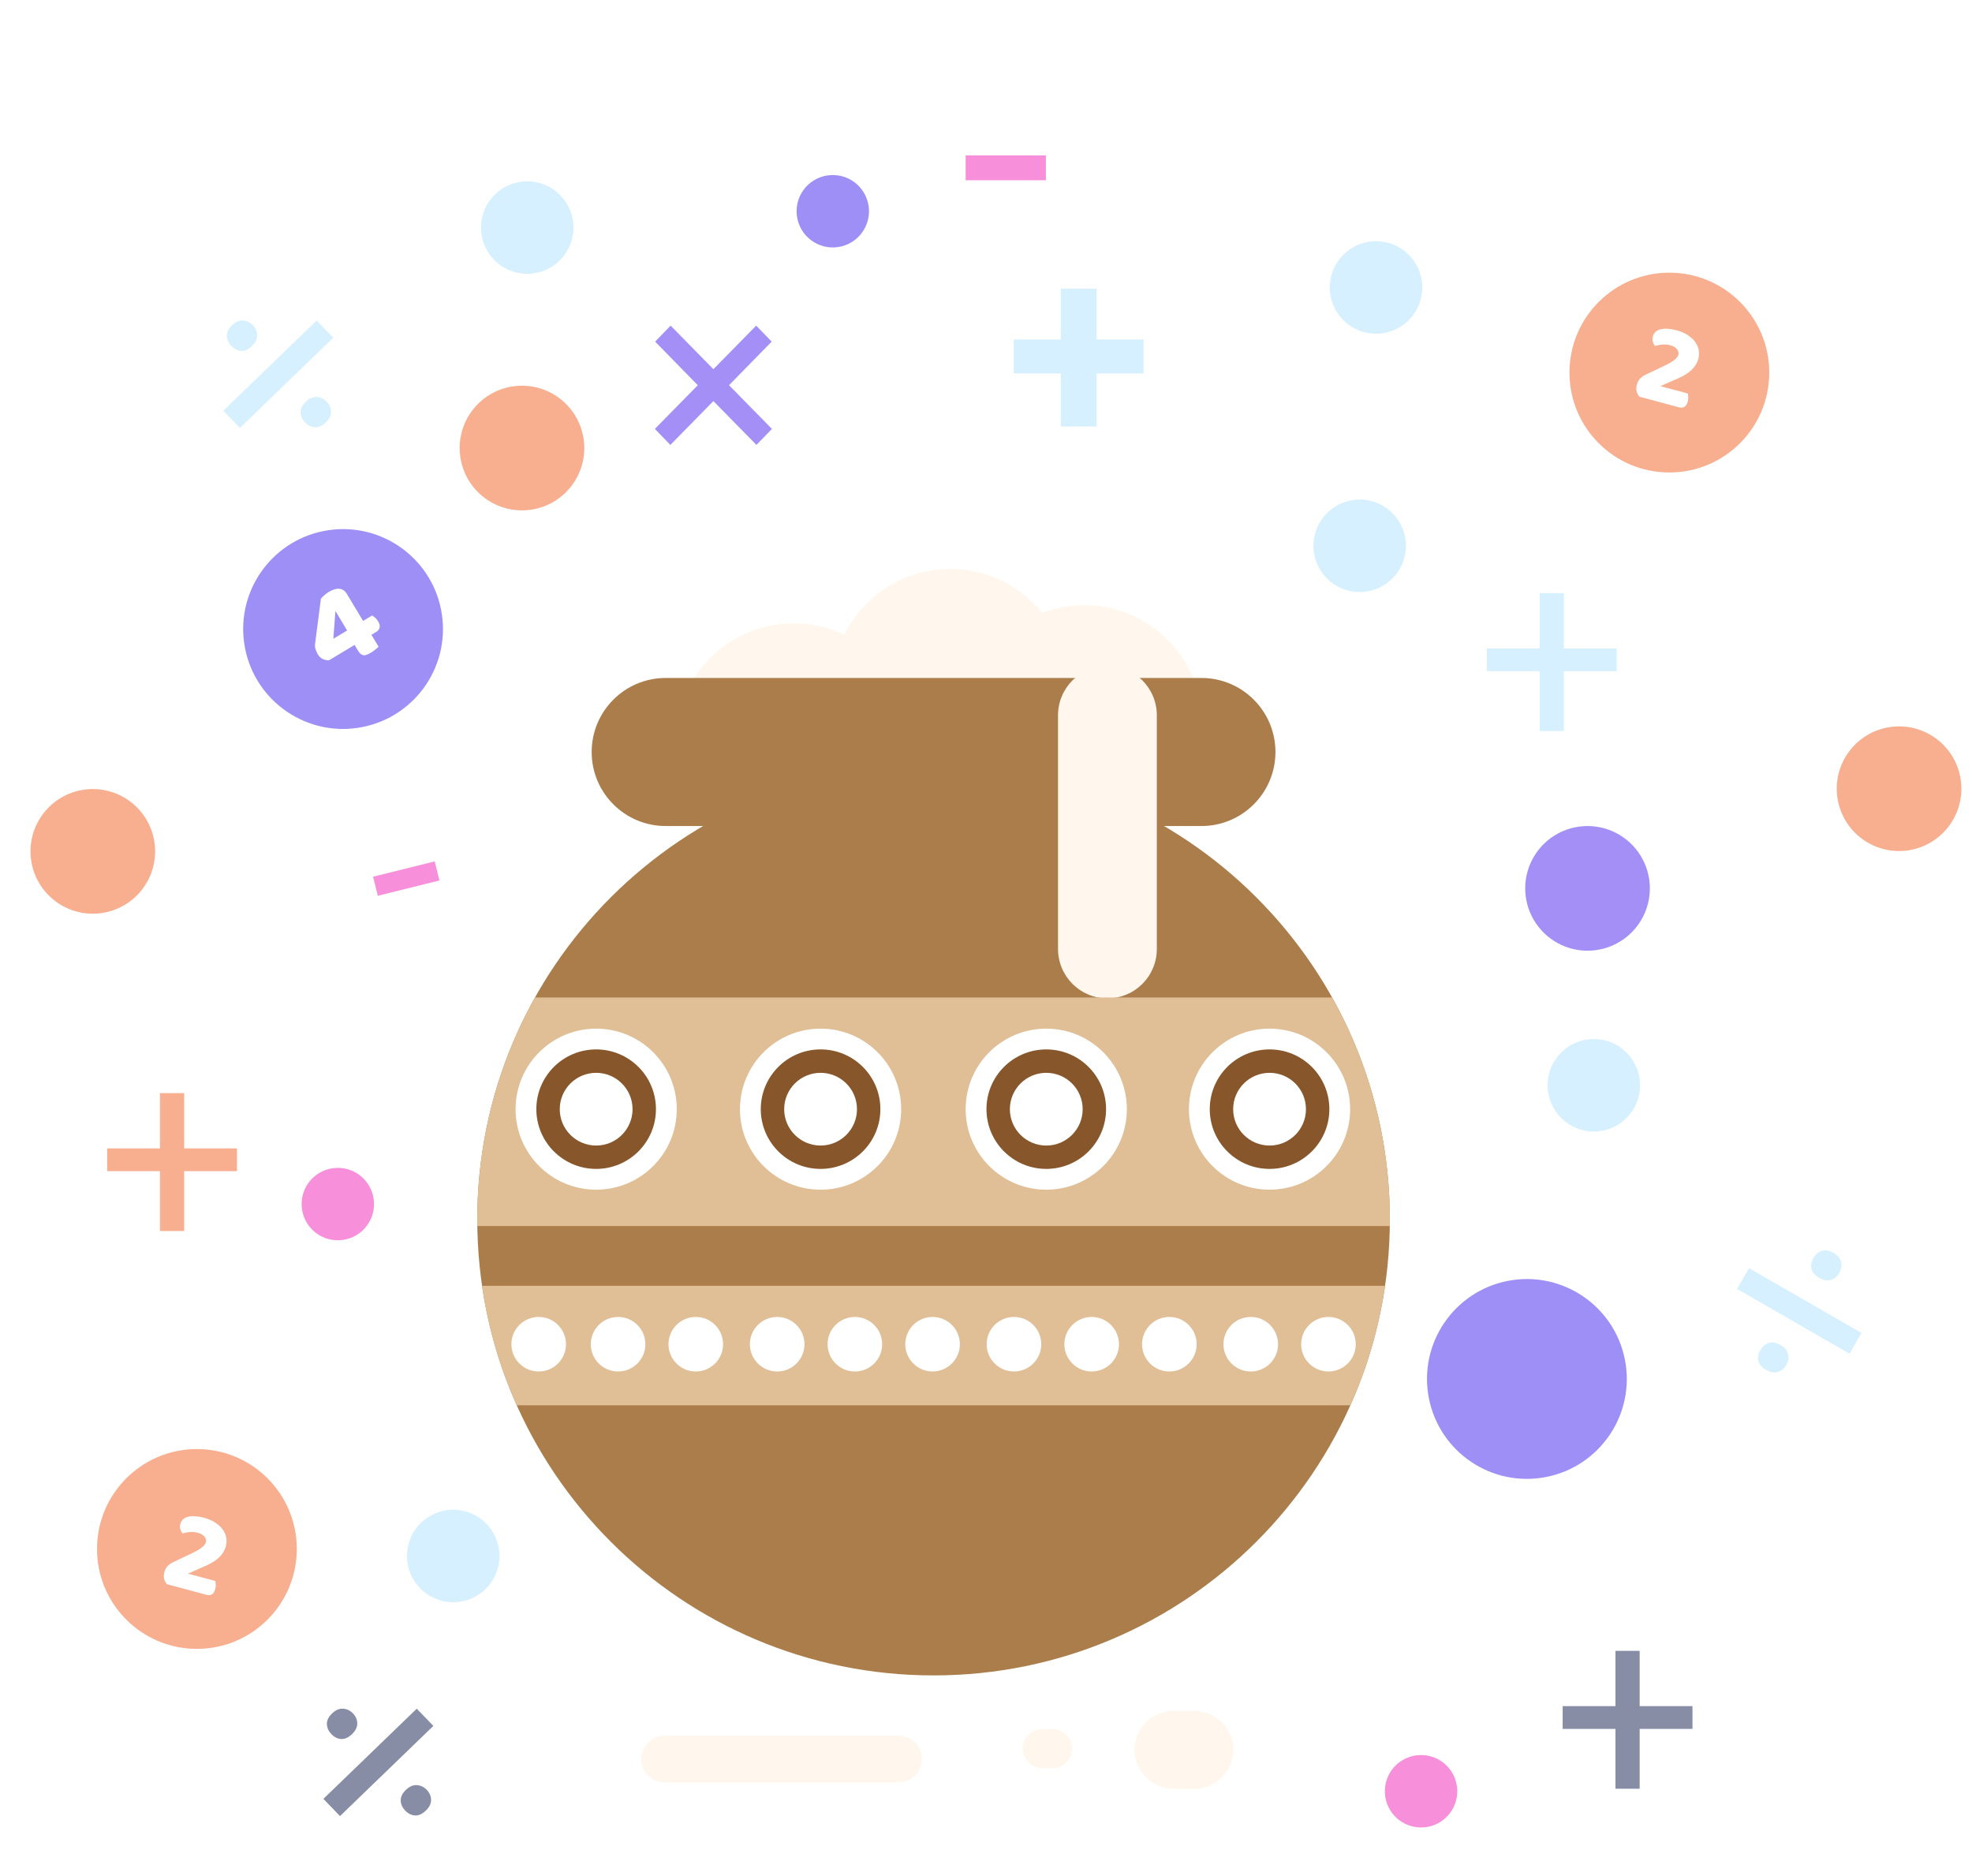 <svg width="533" height="507" viewBox="0 0 533 507" fill="none" xmlns="http://www.w3.org/2000/svg">
<g filter="url(#filter0_d)">
<path fill-rule="evenodd" clip-rule="evenodd" d="M255.485 216.217C257.023 216.217 258.54 216.127 260.032 215.953C267.101 225.081 278.174 230.958 290.621 230.958C311.967 230.958 329.27 213.673 329.27 192.35C329.27 171.027 311.967 153.741 290.621 153.741C289.082 153.741 287.565 153.831 286.073 154.006C279.005 144.878 267.932 139 255.485 139C242.49 139 230.993 145.406 223.986 155.23C220.599 154.261 217.021 153.741 213.322 153.741C191.976 153.741 174.672 171.027 174.672 192.35C174.672 213.673 191.976 230.958 213.322 230.958C226.317 230.958 237.814 224.552 244.82 214.728C248.208 215.698 251.786 216.217 255.485 216.217Z" fill="white"/>
</g>
<path d="M288.742 185.627C288.742 203.244 274.46 217.525 256.843 217.525C239.226 217.525 224.944 203.244 224.944 185.627C224.944 168.009 239.226 153.728 256.843 153.728C274.46 153.728 288.742 168.009 288.742 185.627Z" fill="#FFF7ED"/>
<path d="M246.42 200.342C246.42 217.959 232.138 232.241 214.521 232.241C196.904 232.241 182.623 217.959 182.623 200.342C182.623 182.725 196.904 168.443 214.521 168.443C232.138 168.443 246.42 182.725 246.42 200.342Z" fill="#FFF7ED"/>
<path d="M324.936 195.441C324.936 213.058 310.654 227.34 293.037 227.34C275.42 227.34 261.139 213.058 261.139 195.441C261.139 177.824 275.42 163.542 293.037 163.542C310.654 163.542 324.936 177.824 324.936 195.441Z" fill="#FFF7ED"/>
<path d="M375.655 329.585C375.655 397.624 320.439 452.78 252.328 452.78C184.216 452.78 129 397.624 129 329.585C129 261.545 184.216 206.388 252.328 206.388C320.439 206.388 375.655 261.545 375.655 329.585Z" fill="#AB7D4B"/>
<path d="M159.918 203.228C159.918 192.178 168.876 183.221 179.925 183.221H324.728C335.777 183.221 344.734 192.178 344.734 203.228C344.734 214.277 335.777 223.234 324.728 223.234H179.925C168.876 223.234 159.918 214.277 159.918 203.228Z" fill="#AB7D4B"/>
<path d="M306.646 472.904C306.646 467.089 311.36 462.375 317.175 462.375H322.819C328.635 462.375 333.349 467.089 333.349 472.904C333.349 478.72 328.635 483.434 322.819 483.434H317.175C311.36 483.434 306.646 478.72 306.646 472.904Z" fill="#FFF7ED"/>
<path d="M173.294 475.381C173.294 471.892 176.123 469.064 179.612 469.064H242.871C246.36 469.064 249.188 471.892 249.188 475.381C249.188 478.871 246.36 481.699 242.871 481.699H179.612C176.123 481.699 173.294 478.871 173.294 475.381Z" fill="#FFF7ED"/>
<path d="M276.427 472.553C276.427 469.645 278.784 467.288 281.692 467.288H284.514C287.422 467.288 289.779 469.645 289.779 472.553C289.779 475.461 287.422 477.818 284.514 477.818H281.692C278.784 477.818 276.427 475.461 276.427 472.553Z" fill="#FFF7ED"/>
<g filter="url(#filter1_d)">
<path d="M285.969 187.059C285.969 179.685 291.947 173.707 299.32 173.707C306.694 173.707 312.672 179.685 312.672 187.059V250.208C312.672 257.582 306.694 263.559 299.32 263.559C291.947 263.559 285.969 257.582 285.969 250.208V187.059Z" fill="#FFF7ED"/>
</g>
<path fill-rule="evenodd" clip-rule="evenodd" d="M375.643 331.337C375.652 330.753 375.655 330.168 375.655 329.582C375.655 307.792 369.992 287.323 360.056 269.564H144.6C134.663 287.323 129 307.792 129 329.582C129 330.168 129.004 330.753 129.012 331.337H375.643Z" fill="#E0BE96"/>
<path d="M182.921 299.751C182.921 311.77 173.168 321.513 161.136 321.513C149.105 321.513 139.352 311.77 139.352 299.751C139.352 287.733 149.105 277.99 161.136 277.99C173.168 277.99 182.921 287.733 182.921 299.751Z" fill="white"/>
<path d="M177.291 299.749C177.291 308.666 170.055 315.895 161.128 315.895C152.202 315.895 144.966 308.666 144.966 299.749C144.966 290.832 152.202 283.604 161.128 283.604C170.055 283.604 177.291 290.832 177.291 299.749Z" fill="#87562A"/>
<path d="M170.968 299.758C170.968 305.185 166.563 309.585 161.13 309.585C155.696 309.585 151.292 305.185 151.292 299.758C151.292 294.33 155.696 289.93 161.13 289.93C166.563 289.93 170.968 294.33 170.968 299.758Z" fill="white"/>
<path d="M243.569 299.751C243.569 311.77 233.816 321.513 221.784 321.513C209.753 321.513 200 311.77 200 299.751C200 287.733 209.753 277.99 221.784 277.99C233.816 277.99 243.569 287.733 243.569 299.751Z" fill="white"/>
<path d="M237.951 299.749C237.951 308.666 230.715 315.895 221.789 315.895C212.862 315.895 205.626 308.666 205.626 299.749C205.626 290.832 212.862 283.604 221.789 283.604C230.715 283.604 237.951 290.832 237.951 299.749Z" fill="#87562A"/>
<path d="M231.628 299.758C231.628 305.185 227.224 309.585 221.79 309.585C216.357 309.585 211.952 305.185 211.952 299.758C211.952 294.33 216.357 289.93 221.79 289.93C227.224 289.93 231.628 294.33 231.628 299.758Z" fill="white"/>
<path d="M304.569 299.751C304.569 311.77 294.816 321.513 282.784 321.513C270.753 321.513 261 311.77 261 299.751C261 287.733 270.753 277.99 282.784 277.99C294.816 277.99 304.569 287.733 304.569 299.751Z" fill="white"/>
<path d="M298.951 299.749C298.951 308.666 291.715 315.895 282.789 315.895C273.862 315.895 266.626 308.666 266.626 299.749C266.626 290.832 273.862 283.604 282.789 283.604C291.715 283.604 298.951 290.832 298.951 299.749Z" fill="#87562A"/>
<path d="M292.628 299.758C292.628 305.185 288.224 309.585 282.79 309.585C277.357 309.585 272.952 305.185 272.952 299.758C272.952 294.33 277.357 289.93 282.79 289.93C288.224 289.93 292.628 294.33 292.628 299.758Z" fill="white"/>
<path d="M364.92 299.751C364.92 311.77 355.167 321.513 343.136 321.513C331.105 321.513 321.352 311.77 321.352 299.751C321.352 287.733 331.105 277.99 343.136 277.99C355.167 277.99 364.92 287.733 364.92 299.751Z" fill="white"/>
<path d="M359.303 299.749C359.303 308.666 352.067 315.895 343.141 315.895C334.214 315.895 326.978 308.666 326.978 299.749C326.978 290.832 334.214 283.604 343.141 283.604C352.067 283.604 359.303 290.832 359.303 299.749Z" fill="#87562A"/>
<path d="M352.98 299.758C352.98 305.185 348.576 309.585 343.142 309.585C337.709 309.585 333.304 305.185 333.304 299.758C333.304 294.33 337.709 289.93 343.142 289.93C348.576 289.93 352.98 294.33 352.98 299.758Z" fill="white"/>
<path fill-rule="evenodd" clip-rule="evenodd" d="M139.661 379.782C135.138 369.666 131.94 358.829 130.288 347.492H374.359C372.706 358.829 369.51 369.666 364.986 379.782H139.661Z" fill="#E0BE96"/>
<path d="M380 147.5C380 154.404 374.404 160 367.5 160C360.596 160 355 154.404 355 147.5C355 140.596 360.596 135 367.5 135C374.404 135 380 140.596 380 147.5Z" fill="#D6F0FF"/>
<path d="M135 420.5C135 427.404 129.404 433 122.5 433C115.596 433 110 427.404 110 420.5C110 413.596 115.596 408 122.5 408C129.404 408 135 413.596 135 420.5Z" fill="#D6F0FF"/>
<path d="M443.29 293.3C443.29 300.204 437.694 305.8 430.79 305.8C423.886 305.8 418.29 300.204 418.29 293.3C418.29 286.396 423.886 280.8 430.79 280.8C437.694 280.8 443.29 286.396 443.29 293.3Z" fill="#D6F0FF"/>
<path d="M155 61.5C155 68.404 149.404 74 142.5 74C135.596 74 130 68.404 130 61.5C130 54.596 135.596 49 142.5 49C149.404 49 155 54.596 155 61.5Z" fill="#D6F0FF"/>
<path d="M384.42 77.69C384.42 84.594 378.824 90.19 371.92 90.19C365.016 90.19 359.42 84.594 359.42 77.69C359.42 70.786 365.016 65.19 371.92 65.19C378.824 65.19 384.42 70.786 384.42 77.69Z" fill="#D6F0FF"/>
<path d="M445.751 237.667C447.086 246.872 440.707 255.416 431.502 256.751C422.297 258.086 413.753 251.707 412.418 242.502C411.082 233.297 417.462 224.753 426.667 223.418C435.872 222.082 444.416 228.462 445.751 237.667Z" fill="#A48FF7"/>
<path d="M393.773 482.684C394.549 488.033 390.842 492.997 385.494 493.773C380.145 494.549 375.181 490.842 374.405 485.494C373.629 480.145 377.336 475.181 382.684 474.405C388.033 473.629 392.997 477.336 393.773 482.684Z" fill="#F78FDA"/>
<path d="M234.773 55.684C235.549 61.033 231.842 65.997 226.494 66.773C221.145 67.549 216.181 63.842 215.405 58.494C214.629 53.145 218.336 48.181 223.684 47.405C229.033 46.629 233.997 50.336 234.773 55.684Z" fill="#9E8FF7"/>
<path d="M100.993 323.995C101.769 329.343 98.062 334.308 92.714 335.084C87.365 335.859 82.401 332.153 81.625 326.804C80.849 321.456 84.556 316.491 89.904 315.715C95.253 314.939 100.217 318.646 100.993 323.995Z" fill="#F78FDA"/>
<path d="M422.675 175.233H436.948V181.385H422.675V197.557H416.136V181.385H401.862V175.233H416.136V160.292H422.675V175.233Z" fill="#D6F0FF"/>
<path d="M49.775 310.353H64.048V316.505H49.775V332.677H43.236V316.505H28.962V310.353H43.236V295.412H49.775V310.353Z" fill="#F7AF8F"/>
<path d="M443.175 461.083H457.448V467.235H443.175V483.407H436.636V467.235H422.362V461.083H436.636V446.142H443.175V461.083Z" fill="#888DA6"/>
<path d="M478.2 100.69C478.2 115.602 466.112 127.69 451.2 127.69C436.288 127.69 424.2 115.602 424.2 100.69C424.2 85.778 436.288 73.69 451.2 73.69C466.112 73.69 478.2 85.778 478.2 100.69Z" fill="#F7AF8F"/>
<path d="M453.179 89.271C454.353 89.586 455.353 90.019 456.177 90.571C457.006 91.103 457.671 91.711 458.172 92.398C458.673 93.084 458.994 93.822 459.136 94.611C459.278 95.4 459.241 96.196 459.026 96.999C458.446 99.163 456.668 100.895 453.691 102.196L448.772 104.356L456.191 106.344C456.254 106.604 456.29 106.923 456.299 107.301C456.329 107.684 456.288 108.082 456.178 108.494C455.979 109.236 455.671 109.727 455.253 109.969C454.84 110.19 454.366 110.228 453.83 110.085L443.104 107.211C442.734 106.78 442.478 106.292 442.337 105.746C442.223 105.185 442.254 104.575 442.43 103.916C442.618 103.215 442.92 102.667 443.335 102.27C443.756 101.853 444.18 101.547 444.608 101.352L449.851 98.848C450.508 98.538 451.059 98.255 451.503 97.998C451.953 97.721 452.319 97.466 452.603 97.233C452.907 97.005 453.133 96.779 453.282 96.553C453.451 96.334 453.566 96.111 453.627 95.884C453.781 95.307 453.645 94.785 453.218 94.317C452.812 93.855 452.238 93.524 451.496 93.326C450.672 93.105 449.894 93.04 449.163 93.131C448.458 93.207 447.85 93.331 447.34 93.504C447.056 93.163 446.851 92.776 446.723 92.345C446.596 91.913 446.599 91.45 446.731 90.955C447.018 89.884 447.736 89.226 448.883 88.981C450.037 88.716 451.469 88.812 453.179 89.271Z" fill="white"/>
<path d="M80.22 418.61C80.22 433.522 68.132 445.61 53.22 445.61C38.309 445.61 26.22 433.522 26.22 418.61C26.22 403.698 38.309 391.61 53.22 391.61C68.132 391.61 80.22 403.698 80.22 418.61Z" fill="#F7AF8F"/>
<path d="M55.189 410.191C56.364 410.505 57.363 410.939 58.187 411.491C59.016 412.022 59.681 412.631 60.182 413.318C60.683 414.004 61.004 414.742 61.146 415.53C61.288 416.319 61.251 417.116 61.036 417.919C60.456 420.083 58.678 421.815 55.701 423.116L50.783 425.276L58.201 427.264C58.264 427.524 58.3 427.843 58.309 428.221C58.339 428.604 58.298 429.002 58.188 429.414C57.989 430.156 57.681 430.647 57.263 430.889C56.85 431.109 56.376 431.148 55.84 431.005L45.115 428.131C44.744 427.7 44.489 427.212 44.348 426.666C44.233 426.105 44.264 425.495 44.441 424.836C44.628 424.135 44.93 423.587 45.345 423.19C45.766 422.773 46.191 422.467 46.618 422.272L51.861 419.768C52.518 419.458 53.069 419.175 53.513 418.918C53.963 418.641 54.329 418.386 54.613 418.153C54.917 417.925 55.143 417.699 55.292 417.473C55.461 417.254 55.576 417.031 55.637 416.804C55.791 416.227 55.655 415.705 55.228 415.237C54.822 414.775 54.248 414.444 53.506 414.245C52.682 414.025 51.904 413.96 51.173 414.051C50.468 414.127 49.861 414.251 49.351 414.424C49.067 414.083 48.861 413.696 48.734 413.265C48.606 412.833 48.609 412.37 48.742 411.875C49.029 410.804 49.746 410.146 50.894 409.901C52.047 409.636 53.479 409.732 55.189 410.191Z" fill="white"/>
<path d="M119.446 166.119C121.587 180.876 111.359 194.574 96.602 196.715C81.845 198.855 68.146 188.628 66.006 173.87C63.865 159.113 74.093 145.415 88.85 143.274C103.608 141.134 117.306 151.361 119.446 166.119Z" fill="#9E8FF7"/>
<path d="M439.417 368.789C441.558 383.546 431.33 397.244 416.573 399.385C401.815 401.525 388.117 391.298 385.976 376.54C383.836 361.783 394.064 348.085 408.821 345.944C423.578 343.804 437.277 354.031 439.417 368.789Z" fill="#9E8FF7"/>
<path d="M157.751 118.667C159.086 127.872 152.707 136.416 143.502 137.751C134.297 139.086 125.753 132.707 124.418 123.502C123.082 114.297 129.462 105.753 138.667 104.418C147.872 103.082 156.416 109.462 157.751 118.667Z" fill="#F7AF8F"/>
<path d="M529.951 210.732C531.287 219.937 524.907 228.481 515.702 229.816C506.497 231.151 497.953 224.772 496.618 215.567C495.283 206.362 501.662 197.818 510.867 196.482C520.072 195.147 528.616 201.527 529.951 210.732Z" fill="#F7AF8F"/>
<path d="M41.751 227.667C43.086 236.872 36.707 245.416 27.502 246.751C18.297 248.086 9.753 241.707 8.418 232.502C7.082 223.297 13.462 214.753 22.667 213.418C31.872 212.082 40.416 218.462 41.751 227.667Z" fill="#F7AF8F"/>
<path d="M177 115.914L188.602 104.102L177.07 92.324L181.254 88L192.82 99.777L204.387 88L208.57 92.324L197.039 104.102L208.641 115.914L204.457 120.238L192.82 108.391L181.184 120.238L177 115.914Z" fill="#A48FF7"/>
<path d="M90.084 91.276L64.845 115.648L60.351 110.995L85.59 86.622L90.084 91.276ZM62.546 93.53C61.764 92.721 61.349 91.818 61.3 90.823C61.268 89.811 61.733 88.841 62.694 87.913C63.655 86.985 64.64 86.555 65.65 86.622C66.677 86.673 67.581 87.104 68.362 87.913C69.128 88.705 69.51 89.607 69.509 90.618C69.524 91.613 69.052 92.574 68.091 93.502C67.13 94.43 66.153 94.869 65.159 94.819C64.182 94.752 63.311 94.322 62.546 93.53ZM82.498 114.191C81.717 113.382 81.302 112.48 81.253 111.484C81.221 110.473 81.685 109.503 82.646 108.575C83.607 107.647 84.593 107.216 85.602 107.284C86.629 107.335 87.533 107.765 88.315 108.574C89.064 109.35 89.446 110.252 89.461 111.279C89.477 112.274 89.004 113.236 88.043 114.164C87.082 115.092 86.105 115.53 85.111 115.48C84.118 115.396 83.247 114.967 82.498 114.191Z" fill="#D6F0FF"/>
<path d="M499.898 365.841L469.496 348.327L472.725 342.721L503.127 360.235L499.898 365.841ZM490.116 340C490.678 339.025 491.43 338.377 492.373 338.055C493.336 337.744 494.397 337.922 495.554 338.589C496.712 339.256 497.398 340.084 497.613 341.073C497.848 342.074 497.684 343.062 497.123 344.037C496.573 344.991 495.812 345.608 494.84 345.886C493.888 346.177 492.834 345.988 491.676 345.321C490.519 344.654 489.827 343.837 489.6 342.868C489.394 341.911 489.566 340.955 490.116 340ZM475.779 364.888C476.34 363.914 477.093 363.265 478.035 362.943C478.999 362.632 480.059 362.81 481.217 363.477C482.374 364.144 483.061 364.972 483.275 365.961C483.51 366.962 483.347 367.95 482.785 368.925C482.247 369.859 481.486 370.476 480.502 370.774C479.551 371.065 478.496 370.876 477.339 370.21C476.181 369.543 475.489 368.725 475.263 367.756C475.069 366.779 475.24 365.823 475.779 364.888Z" fill="#D6F0FF"/>
<path d="M117.136 466.426L91.897 490.799L87.404 486.146L112.642 461.773L117.136 466.426ZM89.598 468.681C88.817 467.871 88.401 466.969 88.352 465.974C88.32 464.962 88.785 463.992 89.746 463.064C90.707 462.136 91.692 461.706 92.702 461.773C93.729 461.824 94.633 462.254 95.415 463.064C96.18 463.856 96.562 464.758 96.561 465.769C96.577 466.764 96.104 467.725 95.143 468.653C94.182 469.581 93.205 470.02 92.211 469.969C91.234 469.903 90.363 469.473 89.598 468.681ZM109.55 489.342C108.769 488.533 108.354 487.63 108.305 486.635C108.273 485.623 108.737 484.654 109.698 483.726C110.659 482.798 111.645 482.367 112.655 482.435C113.681 482.486 114.586 482.916 115.367 483.725C116.116 484.501 116.498 485.402 116.513 486.43C116.529 487.425 116.056 488.387 115.095 489.315C114.134 490.243 113.157 490.681 112.163 490.631C111.17 490.547 110.299 490.118 109.55 489.342Z" fill="#888DA6"/>
<path d="M296.394 91.746H309.086V100.922H296.394V115.266H286.727V100.922H274V91.746H286.727V78H296.394V91.746Z" fill="#D6F0FF"/>
<path d="M282.687 48.71H261V42H282.687V48.71Z" fill="#F78FDA"/>
<path d="M118.767 237.948L102.116 242.082L100.837 236.929L117.488 232.796L118.767 237.948Z" fill="#F78FDA"/>
<path d="M86.741 161.765C87.023 161.447 87.361 161.119 87.756 160.782C88.169 160.434 88.558 160.15 88.924 159.931C89.345 159.678 89.775 159.482 90.214 159.343C90.66 159.174 91.099 159.097 91.531 159.111C91.951 159.107 92.352 159.215 92.733 159.434C93.113 159.654 93.452 160.01 93.749 160.504L98.132 167.8L100.574 166.333C100.804 166.469 101.073 166.668 101.381 166.931C101.688 167.194 101.952 167.509 102.172 167.874C102.589 168.569 102.731 169.156 102.595 169.636C102.46 170.115 102.155 170.498 101.68 170.783L100.39 171.558L102.335 174.795C102.156 174.952 101.882 175.179 101.512 175.476C101.154 175.79 100.792 176.058 100.426 176.278C100.024 176.519 99.657 176.715 99.324 176.865C98.991 177.016 98.676 177.093 98.38 177.097C98.091 177.071 97.815 176.963 97.551 176.773C97.287 176.583 97.024 176.269 96.76 175.83L95.837 174.294L88.952 178.431C88.4 178.464 87.842 178.364 87.278 178.13C86.722 177.867 86.257 177.424 85.884 176.803C85.675 176.455 85.49 176.044 85.329 175.568C85.167 175.093 85.103 174.634 85.136 174.191L86.741 161.765ZM90.728 165.231L90.645 165.28L90.096 172.629L93.826 170.388L90.728 165.231Z" fill="white"/>
<path d="M152.976 363.276C152.976 359.205 149.672 355.905 145.597 355.905C141.522 355.905 138.219 359.205 138.219 363.276C138.219 367.346 141.522 370.646 145.597 370.646C149.672 370.646 152.976 367.346 152.976 363.276Z" fill="white"/>
<path d="M174.437 363.276C174.437 359.205 171.133 355.905 167.058 355.905C162.983 355.905 159.68 359.205 159.68 363.276C159.68 367.346 162.983 370.646 167.058 370.646C171.133 370.646 174.437 367.346 174.437 363.276Z" fill="white"/>
<path d="M195.437 363.276C195.437 359.205 192.133 355.905 188.058 355.905C183.983 355.905 180.68 359.205 180.68 363.276C180.68 367.346 183.983 370.646 188.058 370.646C192.133 370.646 195.437 367.346 195.437 363.276Z" fill="white"/>
<path d="M217.437 363.276C217.437 359.205 214.133 355.905 210.058 355.905C205.983 355.905 202.68 359.205 202.68 363.276C202.68 367.346 205.983 370.646 210.058 370.646C214.133 370.646 217.437 367.346 217.437 363.276Z" fill="white"/>
<path d="M238.437 363.276C238.437 359.205 235.133 355.905 231.058 355.905C226.983 355.905 223.68 359.205 223.68 363.276C223.68 367.346 226.983 370.646 231.058 370.646C235.133 370.646 238.437 367.346 238.437 363.276Z" fill="white"/>
<path d="M259.437 363.276C259.437 359.205 256.133 355.905 252.058 355.905C247.983 355.905 244.68 359.205 244.68 363.276C244.68 367.346 247.983 370.646 252.058 370.646C256.133 370.646 259.437 367.346 259.437 363.276Z" fill="white"/>
<path d="M281.437 363.276C281.437 359.205 278.133 355.905 274.058 355.905C269.983 355.905 266.68 359.205 266.68 363.276C266.68 367.346 269.983 370.646 274.058 370.646C278.133 370.646 281.437 367.346 281.437 363.276Z" fill="white"/>
<path d="M302.437 363.276C302.437 359.205 299.133 355.905 295.058 355.905C290.983 355.905 287.68 359.205 287.68 363.276C287.68 367.346 290.983 370.646 295.058 370.646C299.133 370.646 302.437 367.346 302.437 363.276Z" fill="white"/>
<path d="M323.437 363.276C323.437 359.205 320.133 355.905 316.058 355.905C311.983 355.905 308.68 359.205 308.68 363.276C308.68 367.346 311.983 370.646 316.058 370.646C320.133 370.646 323.437 367.346 323.437 363.276Z" fill="white"/>
<path d="M345.437 363.276C345.437 359.205 342.133 355.905 338.058 355.905C333.983 355.905 330.68 359.205 330.68 363.276C330.68 367.346 333.983 370.646 338.058 370.646C342.133 370.646 345.437 367.346 345.437 363.276Z" fill="white"/>
<path d="M366.437 363.276C366.437 359.205 363.133 355.905 359.058 355.905C354.983 355.905 351.68 359.205 351.68 363.276C351.68 367.346 354.983 370.646 359.058 370.646C363.133 370.646 366.437 367.346 366.437 363.276Z" fill="white"/>
<defs>
<filter id="filter0_d" x="144.666" y="121.497" width="214.61" height="151.97" filterUnits="userSpaceOnUse" color-interpolation-filters="sRGB">
<feFlood flood-opacity="0" result="BackgroundImageFix"/>
<feColorMatrix in="SourceAlpha" type="matrix" values="0 0 0 0 0 0 0 0 0 0 0 0 0 0 0 0 0 0 127 0"/>
<feOffset dy="12.502"/>
<feGaussianBlur stdDeviation="15.003"/>
<feColorMatrix type="matrix" values="0 0 0 0 0 0 0 0 0 0 0 0 0 0 0 0 0 0 0.15 0"/>
<feBlend mode="normal" in2="BackgroundImageFix" result="effect1_dropShadow"/>
<feBlend mode="normal" in="SourceGraphic" in2="effect1_dropShadow" result="shape"/>
</filter>
<filter id="filter1_d" x="280.968" y="173.707" width="36.705" height="101.105" filterUnits="userSpaceOnUse" color-interpolation-filters="sRGB">
<feFlood flood-opacity="0" result="BackgroundImageFix"/>
<feColorMatrix in="SourceAlpha" type="matrix" values="0 0 0 0 0 0 0 0 0 0 0 0 0 0 0 0 0 0 127 0"/>
<feOffset dy="6.251"/>
<feGaussianBlur stdDeviation="2.501"/>
<feColorMatrix type="matrix" values="0 0 0 0 0.529 0 0 0 0 0.337 0 0 0 0 0.165 0 0 0 1 0"/>
<feBlend mode="normal" in2="BackgroundImageFix" result="effect1_dropShadow"/>
<feBlend mode="normal" in="SourceGraphic" in2="effect1_dropShadow" result="shape"/>
</filter>
</defs>
</svg>

